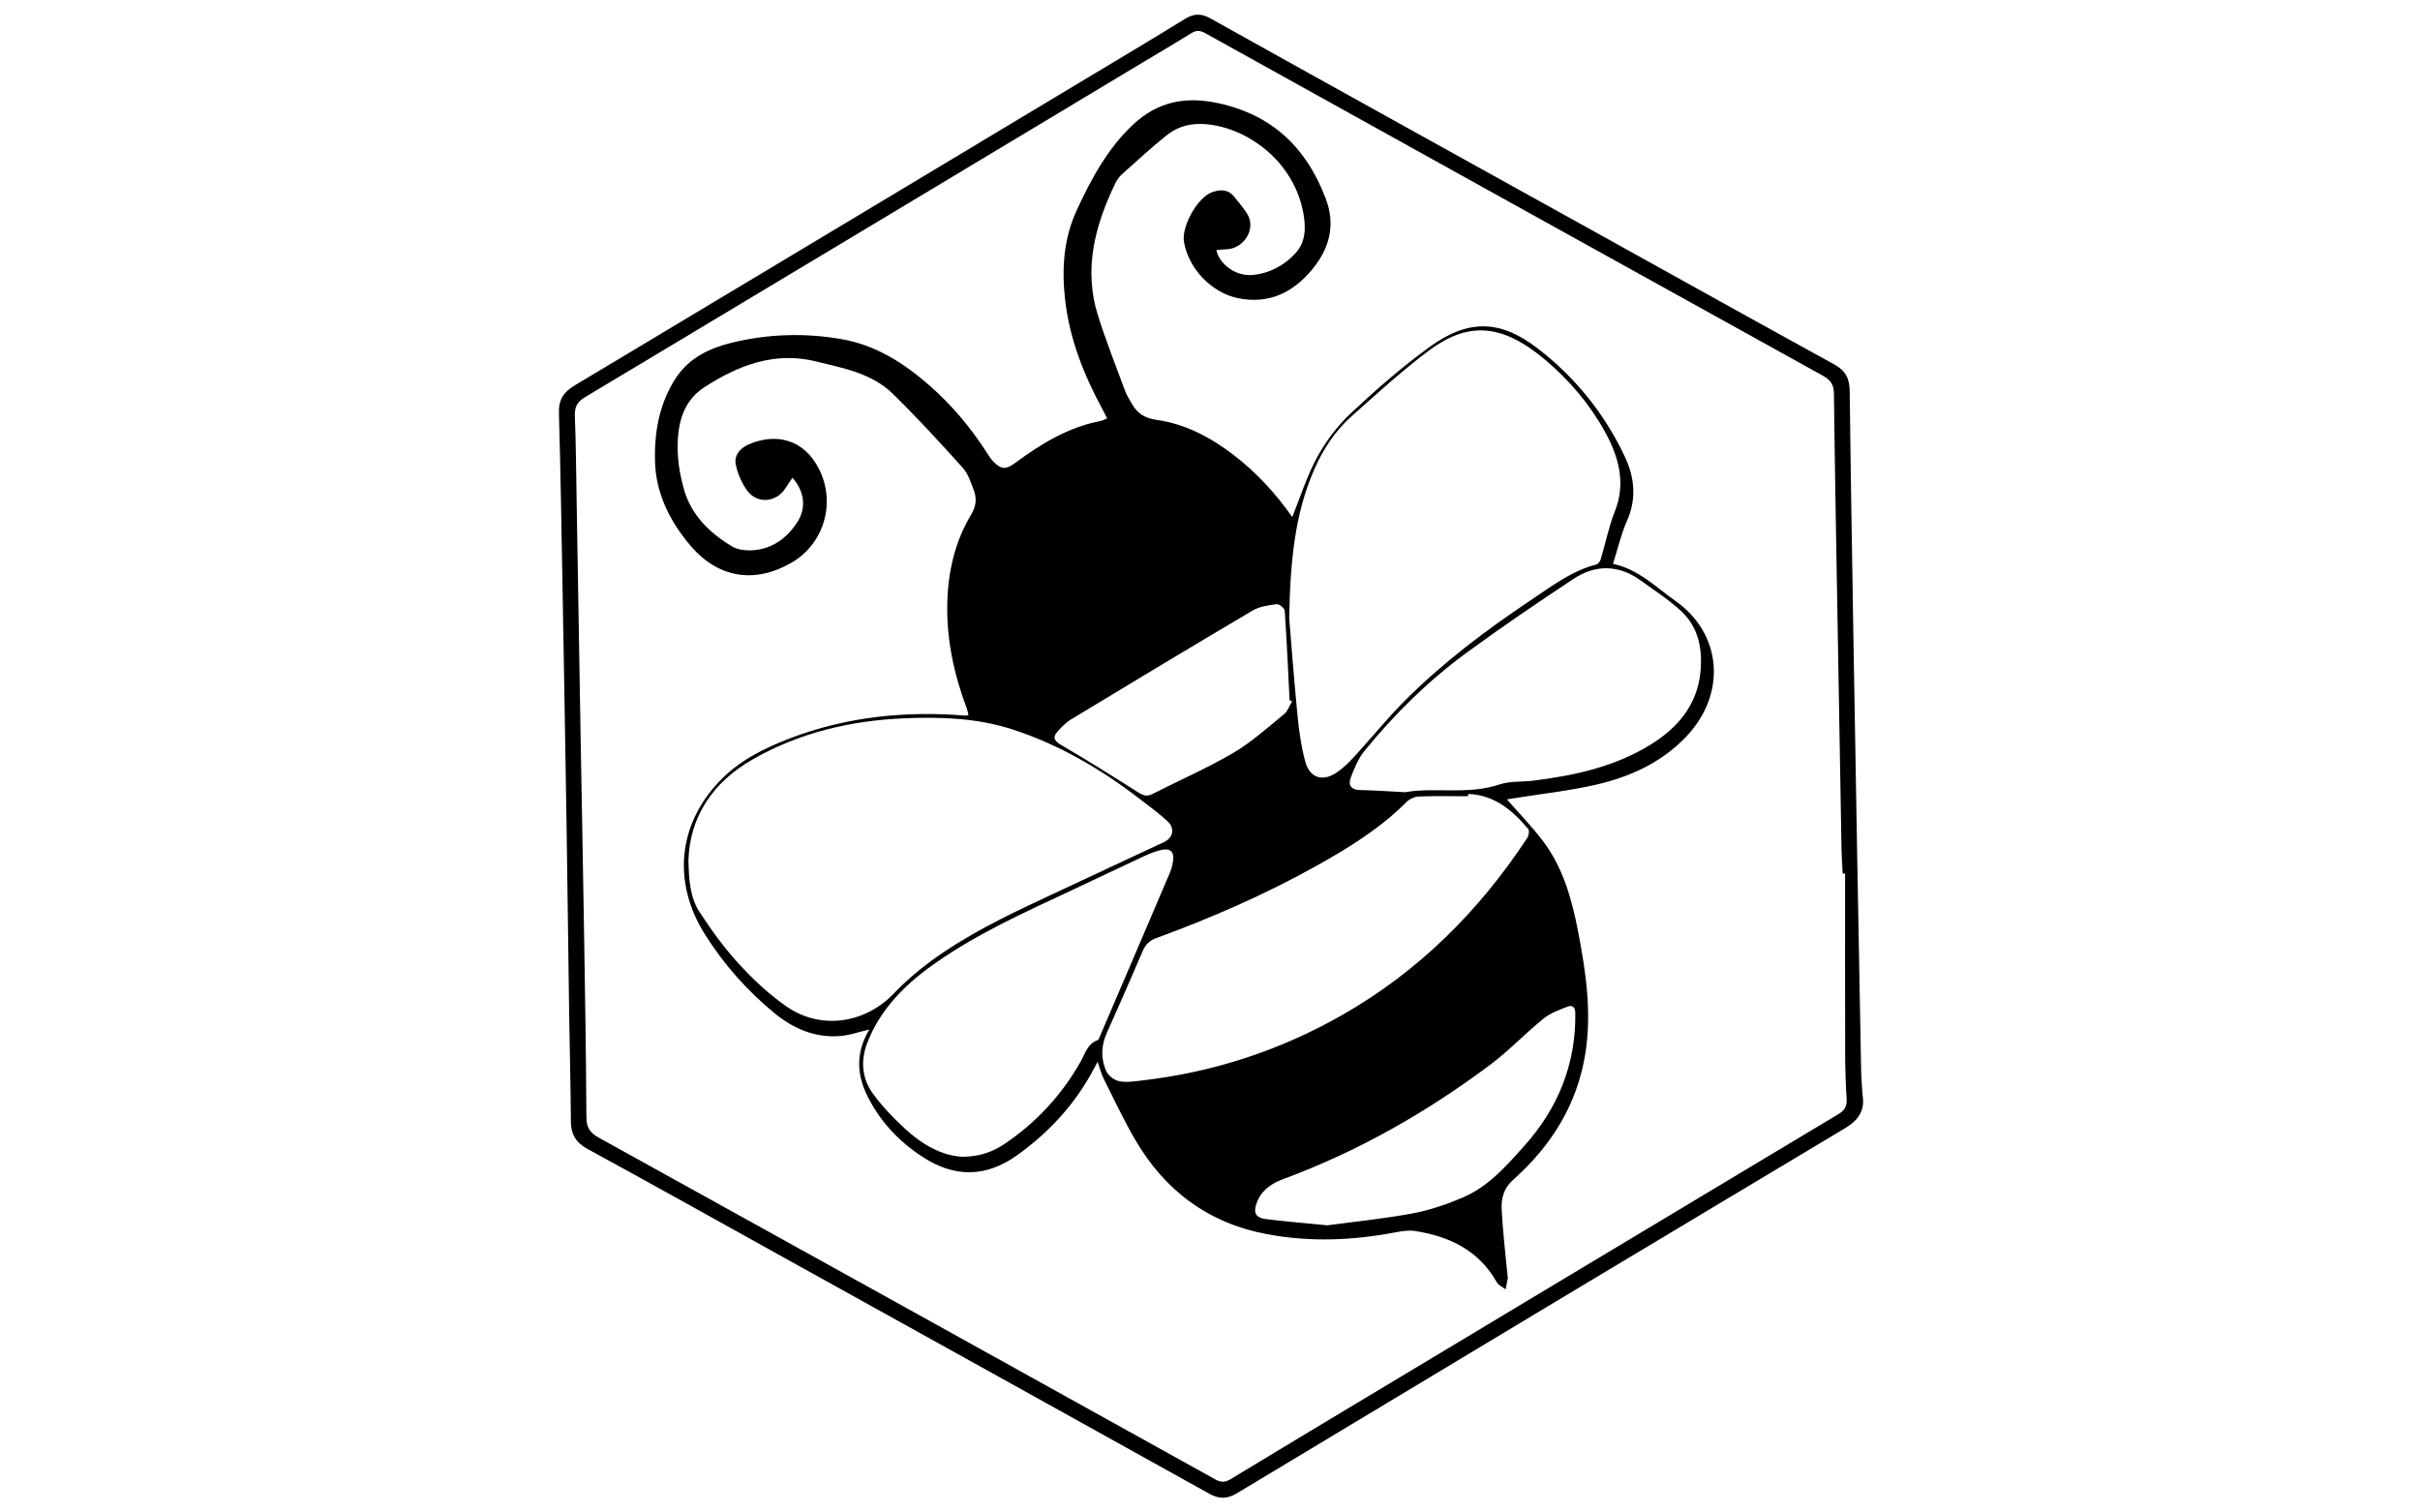 <?xml version="1.0" encoding="utf-8"?>
<!-- Generator: Adobe Illustrator 16.0.0, SVG Export Plug-In . SVG Version: 6.00 Build 0)  -->
<!DOCTYPE svg PUBLIC "-//W3C//DTD SVG 1.1//EN" "http://www.w3.org/Graphics/SVG/1.1/DTD/svg11.dtd">
<svg version="1.1" id="Layer_1" xmlns="http://www.w3.org/2000/svg" xmlns:xlink="http://www.w3.org/1999/xlink" x="0px" y="0px"
	 width="1280px" height="800px" viewBox="0 0 1280 800" enable-background="new 0 0 1280 800" xml:space="preserve">
<g>
	<path fill-rule="evenodd" clip-rule="evenodd" d="M985.133,579c1.411,8.366-2.06,13.459-9.397,17.847
		c-107.243,64.124-214.348,128.48-321.398,192.926c-5.236,3.151-9.476,3.223-14.76,0.281
		c-74.38-41.404-148.843-82.659-223.285-123.952c-35.108-19.475-70.142-39.086-105.391-58.304c-6.24-3.402-8.907-7.684-8.948-14.612
		c-0.113-18.99-0.631-37.979-0.909-56.968c-0.487-33.319-0.86-66.641-1.378-99.96c-0.638-40.979-1.347-81.956-2.081-122.933
		c-0.567-31.647-1.07-63.297-1.955-94.936c-0.194-6.931,2.438-10.996,8.237-14.467c90.204-53.988,180.316-108.13,270.445-162.244
		c17.426-10.462,34.905-20.839,52.197-31.519c4.757-2.938,8.571-3.289,13.713-0.422c68.961,38.466,138.054,76.695,207.109,114.99
		c40.938,22.702,81.82,45.509,122.86,68.025c5.916,3.246,8.09,7.406,8.166,13.978c0.526,45.146,1.306,90.289,2.049,135.433
		c0.61,37.146,1.271,74.29,1.932,111.435c0.666,37.479,1.341,74.957,2.062,112.435C984.483,570.358,984.881,574.678,985.133,579z
		 M975.916,462.015c-0.428,0.001-0.854,0.001-1.281,0.001c-0.21-4.325-0.533-8.648-0.611-12.977
		c-0.694-38.481-1.351-76.964-2.008-115.446c-0.713-41.815-1.496-83.63-2.01-125.447c-0.058-4.68-1.734-7.142-5.686-9.33
		C855.293,138.45,746.318,77.989,637.373,17.477c-2.676-1.486-4.718-1.517-7.317,0.102c-8.342,5.198-16.827,10.168-25.254,15.229
		c-98.417,59.107-196.816,118.243-295.304,177.233c-4.146,2.482-5.637,5.189-5.449,9.95c0.561,14.147,0.669,28.313,0.91,42.472
		c0.738,43.314,1.442,86.631,2.187,129.945c0.579,33.65,1.248,67.299,1.786,100.949c0.519,32.489,1.068,64.979,1.23,97.471
		c0.027,5.425,1.764,8.283,6.45,10.874c108.771,60.14,217.464,120.422,326.124,180.765c2.983,1.657,5.13,1.743,8.114-0.067
		c27.776-16.854,55.655-33.54,83.51-50.267c79.28-47.607,158.551-95.231,237.888-142.746c3.28-1.965,4.741-4.06,4.496-7.928
		c-0.496-7.811-0.772-15.646-0.793-23.472C975.867,525.997,975.916,494.006,975.916,462.015z"/>
	<path fill-rule="evenodd" clip-rule="evenodd" d="M683.51,273.479c4.378-10.791,7.779-21.868,13.24-31.814
		c4.651-8.47,10.791-16.581,17.838-23.179c13.216-12.373,26.946-24.388,41.589-34.997c20.31-14.716,37.212-14.501,56.948,0.649
		c20.055,15.394,35.789,34.869,46.505,57.888c4.97,10.678,6.036,21.92,0.944,33.409c-3.141,7.084-4.867,14.795-7.412,22.804
		c13.529,2.882,22.477,12.23,32.777,19.422c25.005,17.459,27.644,49.502,5.562,72.374c-12.925,13.387-29.356,20.865-47.085,24.956
		c-14.387,3.319-29.172,4.906-43.781,7.259c-1.426,0.229-2.854,0.437-3.591,0.55c6.38,7.315,13.182,14.296,19.03,22.001
		c10.748,14.156,15.375,31.003,18.655,48.055c4.091,21.271,7.276,42.709,3.78,64.5c-4.342,27.064-18.088,48.813-38.194,66.717
		c-5.061,4.507-6.319,9.892-6.04,15.613c0.573,11.787,2.03,23.531,3.128,35.293c0.03,0.331,0.2,0.676,0.144,0.984
		c-0.373,2.007-0.791,4.006-1.194,6.008c-1.571-1.214-3.728-2.099-4.626-3.692c-9.522-16.896-24.982-24.313-43.207-27.162
		c-3.333-0.521-6.955,0.041-10.331,0.69c-22.636,4.353-45.329,5.239-68.046,0.983c-31.086-5.824-54.163-23.12-69.881-50.246
		c-6.004-10.361-11.113-21.247-16.487-31.966c-1.246-2.484-1.905-5.263-3.196-8.933c-1.54,2.818-2.71,5.041-3.954,7.223
		c-9.737,17.078-22.953,30.998-38.898,42.346c-16.213,11.538-32.755,11.686-49.445,0.906c-12.883-8.322-23.043-19.151-29.759-32.975
		c-5.604-11.536-5.63-23.133,1.316-34.619c-5.547,1.287-10.433,3.044-15.429,3.458c-13.163,1.091-24.632-3.83-34.585-11.951
		c-14.551-11.87-26.877-25.819-36.928-41.747c-17.114-27.123-14.517-57.607,7.412-80.816c10.391-10.998,23.678-17.662,37.659-22.991
		c29.995-11.432,61.056-14.563,92.859-11.942c0.304,0.025,0.625-0.163,1.427-0.391c-0.303-1.166-0.503-2.383-0.93-3.514
		c-6.71-17.777-10.665-36.143-10.292-55.156c0.328-16.688,3.912-32.788,12.624-47.277c2.586-4.302,3.096-8.443,1.451-12.796
		c-1.575-4.17-3.026-8.8-5.902-11.993c-12.022-13.349-24.179-26.623-37.025-39.169c-11.056-10.798-25.982-13.462-40.446-17.047
		c-22.14-5.486-41.321,2.138-59.093,13.555c-12.779,8.209-14.834,22.312-14.068,36.485c0.303,5.608,1.488,11.248,2.927,16.7
		c3.749,14.204,13.574,23.784,25.625,31.058c3.255,1.965,8.063,2.37,12.008,1.98c9.898-0.979,17.344-6.687,22.602-14.811
		c4.888-7.552,3.723-16.337-2.565-23.452c-1.249,1.84-2.479,3.521-3.574,5.286c-4.958,7.994-15.365,8.813-20.71,1.078
		c-2.757-3.99-4.865-8.848-5.751-13.597c-0.901-4.83,2.496-8.52,6.931-10.438c14.187-6.135,29.255-2.94,37.32,13.436
		c8.737,17.742,2.389,39.182-14.648,49.098c-19.415,11.299-38.803,8.241-53.359-8.762c-10.788-12.601-18.241-27.338-18.889-43.783
		c-0.62-15.756,2.079-31.71,11.191-45.378c6.818-10.227,17.404-15.413,28.968-18.27c19.486-4.815,39.314-5.422,59.002-1.895
		c17.858,3.2,32.751,12.793,46.199,24.611c11.709,10.29,21.632,22.151,30.055,35.271c1.076,1.676,2.147,3.419,3.535,4.82
		c4.264,4.31,6.662,4.237,11.542,0.646c13.637-10.037,27.911-18.834,44.899-22.104c1.102-0.212,2.134-0.792,3.718-1.401
		c-0.931-1.822-1.701-3.415-2.544-4.968c-9.854-18.148-17.34-37.122-19.697-57.804c-1.857-16.307-0.826-32.331,6.192-47.463
		c7.664-16.525,16.195-32.478,29.762-45.188c13.076-12.251,27.878-15.099,45.271-11.276c28.579,6.281,46.463,23.658,56.592,50.335
		c5.383,14.178,2.002,26.569-7.264,37.699c-10.084,12.11-22.723,18.276-38.847,15.115c-14.087-2.762-26.469-15.637-28.856-29.923
		c-1.336-7.998,7.077-23.276,14.667-26.109c4.237-1.581,8.574-1.812,11.86,2.259c2.288,2.833,4.647,5.633,6.664,8.655
		c5.592,8.382-1.767,18.976-10.634,19.185c-1.795,0.042-3.584,0.279-5.423,0.43c1.728,7.794,10.552,13.959,19.083,13.17
		c8.979-0.829,16.627-4.877,22.708-11.445c5.495-5.936,5.598-13.393,4.312-20.789c-4.805-27.63-29.212-45.431-51.253-47.503
		c-7.649-0.72-14.827,0.868-20.737,5.549c-8.327,6.595-16.139,13.847-24.062,20.939c-1.456,1.303-2.671,3.051-3.524,4.821
		c-10.751,22.313-16.901,45.365-9.107,69.979c4.22,13.328,9.344,26.373,14.207,39.491c0.974,2.628,2.545,5.046,3.948,7.5
		c2.838,4.96,6.998,7.272,12.845,8.103c15.2,2.157,28.409,9.174,40.514,18.392C664.572,249.845,674.834,261.152,683.51,273.479z
		 M364.127,454.993c0.224,10.972,1.011,20.006,5.945,27.521c6.258,9.533,13.008,18.906,20.705,27.283
		c7.605,8.276,15.996,16.18,25.21,22.558c18.291,12.66,41.766,8.989,57.019-7.088c5.809-6.123,12.331-11.711,19.133-16.721
		c18.592-13.692,39.279-23.757,60.112-33.498c21.108-9.869,42.232-19.703,63.327-29.601c5.105-2.395,6.025-7.406,1.738-11.284
		c-4.557-4.121-9.544-7.774-14.42-11.532c-20.444-15.755-42.439-28.674-67.109-36.734c-18.65-6.094-37.804-6.787-57.196-5.975
		c-28.583,1.198-55.825,7.565-80.685,21.86C376.865,413.883,364.828,432.146,364.127,454.993z M681.889,326.999
		c1.051,12.529,2.517,32.266,4.449,51.957c0.793,8.078,1.964,16.231,4.105,24.037c2.321,8.456,9.096,10.604,16.354,5.754
		c3.412-2.281,6.487-5.215,9.278-8.255c9.333-10.163,17.996-20.982,27.776-30.683c19.808-19.643,42.018-36.434,65.176-51.906
		c11.16-7.456,21.904-15.842,35.303-19.338c0.968-0.252,2.005-1.657,2.328-2.732c2.539-8.438,4.232-17.197,7.481-25.342
		c6.073-15.225,1.829-29.297-5.26-42.158c-8.04-14.585-18.987-27.475-31.84-38.239c-23.281-19.5-41.11-19.733-61.485-4.487
		c-14.217,10.638-27.369,22.734-40.662,34.557c-8.807,7.833-15.172,17.595-19.873,28.441
		C685.174,271.32,682.443,295.287,681.889,326.999z M776.63,419.95c-0.073,0.399-0.146,0.8-0.218,1.199
		c-8.646,0-17.301-0.196-25.935,0.135c-2.229,0.086-4.923,1.305-6.51,2.896c-14.048,14.083-30.764,24.375-47.946,33.952
		c-27.101,15.105-55.479,27.448-84.585,38.116c-3.621,1.327-5.621,3.473-7.103,6.951c-6.191,14.538-12.605,28.982-19.03,43.421
		c-2.948,6.624-3.045,13.404-0.232,19.835c1.052,2.404,4.198,4.855,6.785,5.397c3.785,0.793,7.953,0.119,11.912-0.331
		c37.872-4.312,73.381-15.906,106.472-34.833c40.274-23.034,72.153-54.867,97.534-93.439c0.81-1.229,1.277-3.881,0.557-4.738
		C799.971,428.554,790.412,420.478,776.63,419.95z M509.152,611.859c9.581-0.082,16.336-2.851,22.479-7.016
		c16.66-11.297,29.981-25.722,39.914-43.268c2.4-4.24,3.605-9.468,9.019-11.414c0.586-0.211,0.909-1.326,1.23-2.075
		c12.318-28.737,24.64-57.473,36.888-86.24c0.903-2.12,1.485-4.441,1.816-6.728c0.627-4.327-1.434-6.525-5.746-5.664
		c-3.376,0.675-6.679,2.032-9.826,3.492c-12.679,5.878-25.265,11.953-37.92,17.881c-25.624,12.004-51.499,23.563-74.585,40.236
		c-14.809,10.694-27.272,23.543-33.857,40.974c-3.34,8.843-2.682,18.119,2.734,25.818c4.932,7.011,11.081,13.311,17.394,19.169
		C487.756,605.44,498.27,611.37,509.152,611.859z M743.217,419.021c15.594-2.791,33.02,1.576,49.899-4.098
		c5.538-1.862,11.876-1.265,17.822-2.005c21.634-2.694,42.746-7.209,61.662-18.783c14.464-8.851,24.924-20.828,26.766-38.289
		c1.27-12.034-0.762-23.841-10.062-32.515c-6.539-6.099-14.194-11.024-21.483-16.29c-11.579-8.364-23.812-8.594-35.489-0.884
		c-19.16,12.65-38.172,25.571-56.686,39.145c-20.219,14.823-38.045,32.38-53.885,51.813c-3.35,4.109-5.522,9.378-7.394,14.426
		c-1.388,3.742,0.373,6.266,5.006,6.351C726.857,418.028,734.332,418.577,743.217,419.021z M702.074,648.112
		c13.605-1.839,29.5-3.413,45.148-6.321c9.189-1.708,18.281-4.854,26.891-8.573c13.311-5.751,22.777-16.681,32.184-27.186
		c17.777-19.855,27.256-43.147,26.93-70.12c-0.037-2.999-1.463-4.445-3.819-3.554c-4.529,1.713-9.349,3.46-13.036,6.444
		c-9.692,7.845-18.336,17.039-28.3,24.488c-33.636,25.144-69.847,45.77-109.364,60.374c-6.008,2.221-11.357,5.774-13.852,12.193
		c-2.184,5.625-0.824,8.295,5.023,9.004C679.77,646.063,689.707,646.887,702.074,648.112z M683.46,370.877
		c-0.455-0.145-0.909-0.29-1.364-0.435c-0.793-15.784-1.484-31.574-2.563-47.339c-0.092-1.346-2.924-3.718-4.207-3.547
		c-4.352,0.58-9.096,1.211-12.771,3.381c-32.124,18.969-64.07,38.24-95.994,57.547c-2.642,1.598-4.921,3.937-7.028,6.242
		c-2.654,2.904-2.401,4.898,1.559,7.207c13.783,8.036,27.31,16.521,40.775,25.084c2.66,1.691,4.682,2.489,7.687,0.957
		c14.237-7.258,28.97-13.648,42.725-21.714c9.657-5.662,18.14-13.381,26.887-20.5C681.15,376.146,682.057,373.207,683.46,370.877z"
		/>
</g>
</svg>
